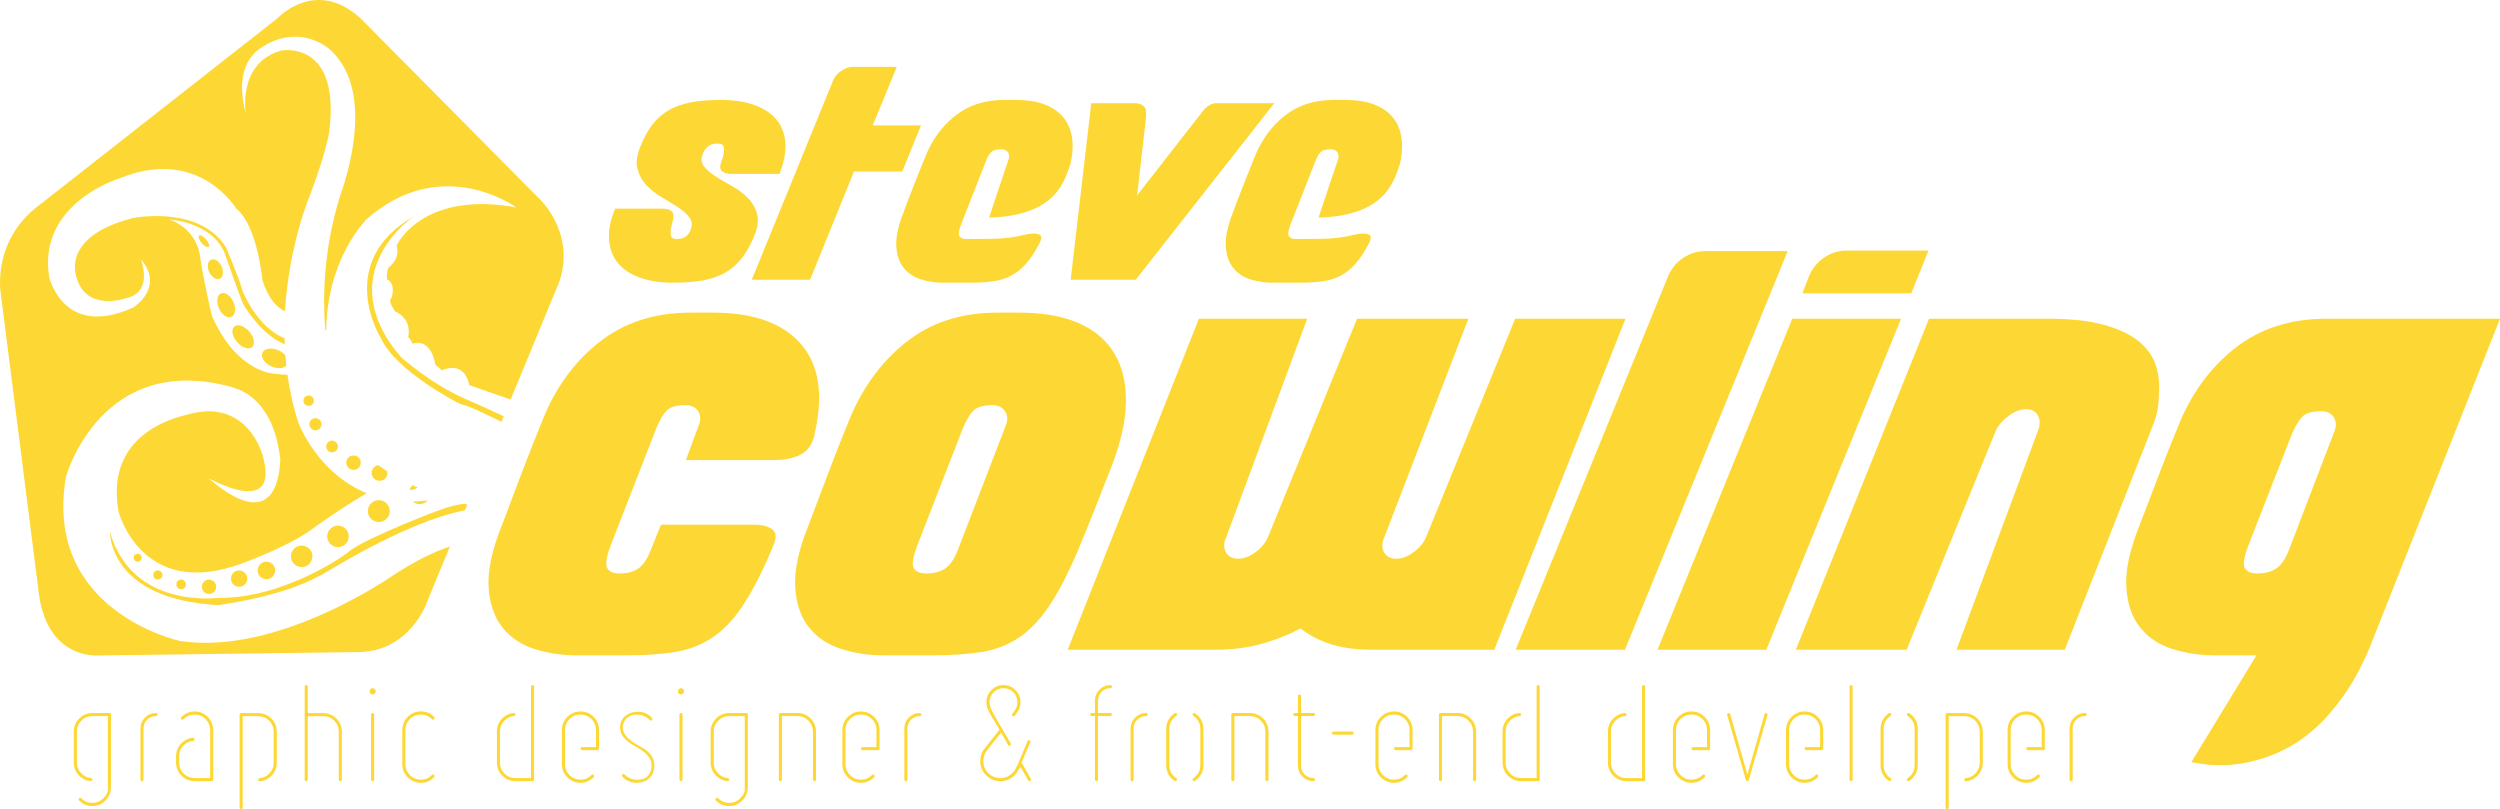 <?xml version="1.0" encoding="utf-8"?>
<!-- Generator: Adobe Illustrator 16.0.0, SVG Export Plug-In . SVG Version: 6.00 Build 0)  -->
<!DOCTYPE svg PUBLIC "-//W3C//DTD SVG 1.1//EN" "http://www.w3.org/Graphics/SVG/1.1/DTD/svg11.dtd">
<svg version="1.1" id="Layer_1" xmlns="http://www.w3.org/2000/svg" xmlns:xlink="http://www.w3.org/1999/xlink" x="0px" y="0px"
	 width="638.552px" height="206.672px" viewBox="0 0 638.552 206.672" enable-background="new 0 0 638.552 206.672"
	 xml:space="preserve">
<g>
	<path fill="#FDD835" d="M197.2,135.176c-1.081-0.78-2.618-1.169-4.608-1.169h-23.767l-2.728,6.754
		c-0.866,2.164-1.904,3.658-3.116,4.48c-1.213,0.823-2.771,1.232-4.675,1.232c-1.646,0-2.728-0.475-3.248-1.428
		c-0.52-0.952-0.13-3.072,1.168-6.363l11.429-29.352c0.953-2.249,1.882-3.786,2.793-4.609c0.908-0.822,2.445-1.235,4.61-1.235
		c1.559,0,2.662,0.542,3.311,1.624c0.649,1.084,0.627,2.403-0.065,3.96l-3.116,8.443h22.727c2.251,0,4.285-0.39,6.103-1.168
		c1.82-0.78,3.072-2.208,3.767-4.286c0.174-0.52,0.259-0.909,0.259-1.17c2.341-9.955,1.188-17.618-3.441-22.987
		c-4.631-5.365-12.144-8.051-22.532-8.051h-5.714c-9.177,0-16.969,2.532-23.375,7.598c-6.41,5.065-11.257,11.796-14.546,20.195
		c-1.734,4.241-3.205,7.966-4.417,11.167c-1.213,3.203-2.252,5.932-3.117,8.182c-0.952,2.598-1.819,4.893-2.597,6.883
		c-2.599,6.408-3.767,11.754-3.508,16.039c0.26,4.287,1.429,7.729,3.508,10.324c2.078,2.599,4.806,4.438,8.181,5.521
		c3.377,1.08,6.925,1.623,10.65,1.623h13.116c4.587,0,8.635-0.283,12.142-0.846c3.506-0.564,6.667-1.773,9.481-3.635
		c2.811-1.861,5.41-4.566,7.791-8.119c2.381-3.549,4.826-8.266,7.337-14.152l0.521-1.3
		C198.389,137.341,198.283,135.954,197.2,135.176z"/>
	<path fill="#FDD835" d="M277.72,134.786c0.561-1.385,1.103-2.728,1.623-4.027c0.519-1.299,1.104-2.791,1.752-4.479
		c0.65-1.688,1.578-4.046,2.793-7.077c2.422-6.234,3.657-11.797,3.7-16.688c0.044-4.891-0.973-9.027-3.052-12.402
		c-2.076-3.377-5.15-5.93-9.22-7.663c-4.068-1.732-9.004-2.598-14.804-2.598h-5.844c-9.18,0-16.948,2.532-23.311,7.598
		c-6.363,5.065-11.233,11.796-14.61,20.195c-1.733,4.241-3.204,7.966-4.417,11.167c-1.213,3.203-2.253,5.932-3.117,8.182
		c-0.952,2.598-1.818,4.893-2.597,6.883c-2.598,6.408-3.766,11.754-3.504,16.039c0.257,4.287,1.426,7.729,3.504,10.324
		c2.078,2.599,4.827,4.438,8.246,5.521c3.419,1.08,6.991,1.623,10.715,1.623h12.986c4.589,0,8.637-0.283,12.142-0.846
		c3.509-0.564,6.667-1.773,9.482-3.635c2.812-1.861,5.41-4.566,7.792-8.119c2.382-3.549,4.827-8.266,7.337-14.152
		C276.357,138.118,277.155,136.171,277.72,134.786z M256.745,109.07l-12.207,31.69c-0.867,2.164-1.929,3.658-3.182,4.48
		c-1.257,0.823-2.836,1.232-4.741,1.232c-1.646,0-2.728-0.475-3.245-1.428c-0.52-0.952-0.132-3.072,1.168-6.363l11.428-29.352
		c0.953-2.249,1.904-3.786,2.859-4.609c0.949-0.822,2.509-1.235,4.674-1.235c1.47,0,2.552,0.542,3.246,1.624
		C257.438,106.194,257.438,107.514,256.745,109.07z"/>
	<path fill="#FDD835" d="M387.002,81.409l-22.728,55.715c-0.605,1.473-1.667,2.771-3.182,3.895
		c-1.516,1.127-3.009,1.689-4.481,1.689c-1.471,0-2.51-0.563-3.115-1.689c-0.607-1.123-0.565-2.422,0.129-3.895l21.43-55.715
		h-28.442l-22.726,55.715c-0.609,1.473-1.668,2.771-3.182,3.895c-1.516,1.127-3.011,1.689-4.481,1.689
		c-1.475,0-2.513-0.563-3.117-1.689c-0.607-1.123-0.564-2.422,0.131-3.895l20.649-55.715h-27.663l-33.507,84.545h37.532
		c4.5,0,8.572-0.52,12.208-1.559c3.637-1.038,6.884-2.336,9.74-3.895c1.991,1.643,4.48,2.965,7.467,3.96
		c2.986,0.997,6.645,1.493,10.974,1.493h1.429h29.609l33.508-84.545H387.002z"/>
	<path fill="#FDD835" d="M435.572,64.138c-1.992,0-3.854,0.563-5.584,1.688c-1.732,1.124-3.032,2.684-3.896,4.674l-38.96,95.454
		h27.921L456.61,64.138H435.572z"/>
	<path fill="#FDD835" d="M492.584,64.008h-21.039c-1.993,0-3.855,0.583-5.584,1.752c-1.732,1.169-3.031,2.749-3.896,4.739
		l-1.689,4.416h27.791L492.584,64.008z"/>
	<polygon fill="#FDD835" points="457.777,81.409 423.361,165.954 451.154,165.954 485.57,81.409 	"/>
	<path fill="#FDD835" d="M551.411,100.889c0.261-2.683,0-5.214-0.778-7.596c-0.78-2.38-2.253-4.436-4.418-6.168
		c-2.163-1.73-5.109-3.118-8.829-4.156c-3.724-1.04-8.399-1.56-14.025-1.56h-30.651l-34.022,84.545h28.31l22.728-55.844
		c0.691-1.471,1.796-2.77,3.313-3.896c1.512-1.123,3.005-1.688,4.479-1.688c1.471,0,2.488,0.564,3.051,1.688
		c0.563,1.127,0.541,2.426-0.063,3.896l-20.779,55.844h27.661l22.856-58.182C551.022,105.609,551.411,103.314,551.411,100.889z"/>
	<path fill="#FDD835" d="M594.138,81.409c-9.181,0-16.972,2.534-23.377,7.598c-6.407,5.064-11.257,11.798-14.546,20.194
		c-1.731,4.156-3.182,7.793-4.351,10.909c-1.169,3.117-2.144,5.672-2.923,7.662c-0.951,2.426-1.729,4.461-2.338,6.104
		c-2.598,6.408-3.766,11.754-3.505,16.039c0.259,4.287,1.429,7.729,3.505,10.324c2.078,2.599,4.826,4.438,8.248,5.521
		c3.419,1.08,6.99,1.623,10.713,1.623h10.78l-16.624,27.271c5.714,1.213,11.299,1.038,16.754-0.521
		c2.337-0.606,4.782-1.557,7.337-2.856c2.554-1.3,5.065-3.053,7.534-5.26c2.465-2.208,4.868-4.957,7.204-8.246
		c2.341-3.291,4.504-7.23,6.495-11.818l33.507-84.545H594.138z M596.085,110.63l-11.559,30.131c-0.866,2.164-1.929,3.658-3.183,4.48
		c-1.255,0.823-2.836,1.232-4.739,1.232c-1.647,0-2.728-0.475-3.247-1.428c-0.52-0.952-0.13-3.072,1.168-6.363l10.911-27.924
		c0.95-2.162,1.882-3.655,2.79-4.479c0.911-0.822,2.446-1.234,4.611-1.234c1.558,0,2.662,0.541,3.313,1.624
		C596.799,107.753,596.777,109.07,596.085,110.63z"/>
	<g>
		<path fill="#FDD835" d="M184.192,25.52c3.324,0,6.198,0.451,8.624,1.35c2.423,0.902,4.294,2.171,5.611,3.811
			c1.315,1.639,2.042,3.625,2.181,5.956c0.138,2.333-0.37,4.93-1.524,7.793h-12.258c-0.878,0-1.617-0.184-2.217-0.554
			c-0.601-0.37-0.786-1.04-0.556-2.01c0.093-0.185,0.197-0.472,0.313-0.865c0.116-0.393,0.196-0.635,0.243-0.728
			c0.277-1.015,0.37-1.87,0.277-2.563c-0.093-0.693-0.601-1.04-1.524-1.04c-1.154,0-2.009,0.255-2.563,0.762
			c-0.553,0.51-0.946,1.039-1.177,1.592c-0.602,1.295-0.567,2.403,0.104,3.326c0.668,0.924,1.65,1.801,2.942,2.634
			c1.294,0.83,2.714,1.673,4.261,2.526c1.547,0.856,2.898,1.86,4.053,3.014c1.151,1.154,1.95,2.528,2.387,4.122
			c0.44,1.593,0.173,3.52-0.795,5.782c-0.923,2.217-1.974,4.077-3.151,5.577c-1.178,1.5-2.575,2.712-4.19,3.637
			c-1.616,0.924-3.498,1.581-5.646,1.974c-2.146,0.391-4.675,0.589-7.584,0.589c-3.325,0-6.198-0.44-8.623-1.316
			c-2.424-0.876-4.294-2.135-5.61-3.774c-1.318-1.639-2.055-3.625-2.217-5.957c-0.161-2.332,0.359-4.954,1.559-7.861h12.191
			c1.015,0,1.776,0.231,2.286,0.692c0.507,0.462,0.554,1.431,0.138,2.909c-0.093,0.37-0.161,0.646-0.208,0.831
			c-0.23,0.923-0.29,1.708-0.174,2.355c0.115,0.646,0.613,0.969,1.49,0.969c1.708,0,2.862-0.714,3.464-2.146
			c0.554-1.247,0.508-2.332-0.139-3.256c-0.646-0.923-1.604-1.8-2.875-2.633c-1.27-0.83-2.655-1.684-4.156-2.562
			c-1.5-0.876-2.815-1.906-3.948-3.082c-1.131-1.179-1.916-2.574-2.355-4.191c-0.438-1.615-0.172-3.577,0.796-5.887
			c0.877-2.216,1.906-4.076,3.082-5.576c1.177-1.5,2.587-2.712,4.227-3.636c1.637-0.924,3.532-1.581,5.678-1.975
			C178.754,25.717,181.283,25.52,184.192,25.52z"/>
		<path fill="#FDD835" d="M235.24,32.03l-4.781,11.776h-12.328l-11.222,27.636h-14.89l20.779-50.909
			c0.367-0.923,1.048-1.732,2.043-2.424c0.992-0.693,2.019-1.038,3.082-1.038h11.151L222.91,32.03H235.24z"/>
		<path fill="#FDD835" d="M266.581,26.594c2.01,0.716,3.624,1.778,4.848,3.187c1.221,1.407,2.009,3.127,2.355,5.16
			c0.345,2.032,0.218,4.363-0.38,6.996l-0.209,0.554c-0.601,1.985-1.397,3.764-2.389,5.333c-0.994,1.569-2.298,2.908-3.914,4.016
			c-1.617,1.108-3.591,1.986-5.922,2.632c-2.332,0.647-5.114,1.017-8.345,1.109l4.847-14.476c0.369-0.832,0.381-1.534,0.034-2.113
			c-0.345-0.576-0.934-0.866-1.767-0.866c-1.153,0-1.986,0.22-2.493,0.658c-0.508,0.439-0.992,1.258-1.454,2.46l-6.439,16.416
			c-0.511,1.431-0.59,2.355-0.244,2.769c0.345,0.416,0.911,0.624,1.695,0.624c2.218,0,4.629-0.023,7.238-0.069
			c2.609-0.044,5.206-0.392,7.792-1.038h0.139c0.046,0,0.071-0.011,0.071-0.036c0-0.022,0.022-0.033,0.068-0.033
			c0.416-0.092,0.889-0.163,1.419-0.208c0.531-0.044,1.005-0.022,1.42,0.069c0.415,0.092,0.716,0.266,0.901,0.52
			c0.184,0.254,0.163,0.658-0.069,1.211c0,0.094-0.035,0.198-0.103,0.312c-0.07,0.116-0.106,0.198-0.106,0.242
			c-1.154,2.217-2.319,3.997-3.496,5.335c-1.179,1.339-2.46,2.366-3.845,3.081c-1.385,0.717-2.921,1.189-4.605,1.42
			c-1.688,0.23-3.613,0.347-5.784,0.347h-6.996c-1.986,0-3.878-0.29-5.678-0.866c-1.8-0.577-3.256-1.559-4.366-2.944
			c-1.106-1.386-1.731-3.22-1.87-5.507c-0.138-2.285,0.464-5.136,1.801-8.555c0.416-1.061,0.877-2.286,1.385-3.671
			c0.461-1.2,1.028-2.655,1.696-4.363c0.67-1.708,1.466-3.693,2.391-5.957c1.754-4.478,4.34-8.07,7.757-10.771
			c3.417-2.702,7.572-4.052,12.467-4.052h3.047C262.205,25.52,264.57,25.877,266.581,26.594z"/>
		<path fill="#FDD835" d="M325.486,26.352l-35.394,45.09h-16.621l5.263-45.09h11.081c0.97,0,1.732,0.255,2.287,0.761
			c0.555,0.51,0.762,1.293,0.623,2.355l0.071-0.069l-2.356,20.503l16.97-21.749c0.368-0.462,0.855-0.877,1.453-1.247
			c0.6-0.37,1.202-0.555,1.801-0.555H325.486z"/>
		<path fill="#FDD835" d="M350.734,26.594c2.007,0.716,3.623,1.778,4.849,3.187c1.222,1.407,2.008,3.127,2.353,5.16
			c0.348,2.032,0.219,4.363-0.38,6.996l-0.208,0.554c-0.602,1.985-1.396,3.764-2.39,5.333s-2.298,2.908-3.911,4.016
			c-1.617,1.108-3.594,1.986-5.924,2.632c-2.332,0.647-5.115,1.017-8.346,1.109l4.848-14.476c0.37-0.832,0.381-1.534,0.035-2.113
			c-0.348-0.576-0.934-0.866-1.768-0.866c-1.155,0-1.984,0.22-2.492,0.658c-0.51,0.439-0.994,1.258-1.455,2.46l-6.442,16.416
			c-0.507,1.431-0.589,2.355-0.241,2.769c0.346,0.416,0.912,0.624,1.697,0.624c2.215,0,4.629-0.023,7.237-0.069
			c2.606-0.044,5.206-0.392,7.793-1.038h0.139c0.044,0,0.069-0.011,0.069-0.036c0-0.022,0.021-0.033,0.068-0.033
			c0.415-0.092,0.89-0.163,1.418-0.208c0.532-0.044,1.006-0.022,1.423,0.069c0.415,0.092,0.714,0.266,0.899,0.52
			c0.184,0.254,0.161,0.658-0.068,1.211c0,0.094-0.035,0.198-0.105,0.312c-0.069,0.116-0.102,0.198-0.102,0.242
			c-1.156,2.217-2.32,3.997-3.498,5.335c-1.179,1.339-2.459,2.366-3.845,3.081c-1.386,0.717-2.923,1.189-4.606,1.42
			c-1.686,0.23-3.614,0.347-5.783,0.347h-6.996c-1.985,0-3.878-0.29-5.68-0.866c-1.801-0.577-3.256-1.559-4.363-2.944
			c-1.11-1.386-1.732-3.22-1.87-5.507c-0.139-2.285,0.46-5.136,1.799-8.555c0.418-1.061,0.88-2.286,1.387-3.671
			c0.462-1.2,1.025-2.655,1.698-4.363c0.667-1.708,1.464-3.693,2.388-5.957c1.755-4.478,4.34-8.07,7.76-10.771
			c3.415-2.702,7.569-4.052,12.465-4.052h3.047C346.357,25.52,348.725,25.877,350.734,26.594z"/>
	</g>
	<g>
		<path fill="#FDD835" d="M23.066,198.718c0.197,0.013,0.335,0.06,0.416,0.138c0.079,0.079,0.118,0.165,0.118,0.257
			c0,0.107-0.039,0.197-0.118,0.278c-0.08,0.078-0.172,0.118-0.277,0.118h-0.061c-1.107-0.093-2.077-0.55-2.908-1.367
			c-0.924-0.935-1.386-2.059-1.386-3.363v-7.914c0-1.307,0.465-2.426,1.396-3.355c0.93-0.931,2.048-1.396,3.353-1.396h4.355
			c0.104,0,0.196,0.04,0.276,0.119c0.079,0.08,0.119,0.172,0.119,0.277v17.811h-0.021v0.813c0,1.305-0.465,2.424-1.393,3.353
			c-0.932,0.931-2.05,1.396-3.355,1.396c-1.307,0-2.421-0.461-3.344-1.386c-0.105-0.104-0.159-0.216-0.159-0.335
			c0-0.106,0.04-0.198,0.119-0.277c0.079-0.078,0.171-0.119,0.277-0.119c0.106,0,0.21,0.047,0.317,0.139
			c0.764,0.778,1.695,1.168,2.791,1.168c1.107,0,2.044-0.39,2.81-1.168c0.765-0.779,1.147-1.443,1.147-1.998h0.021v-18.998h-3.959
			c-1.095,0-2.028,0.387-2.798,1.158c-0.773,0.771-1.158,1.704-1.158,2.801v7.914c0,1.096,0.389,2.025,1.168,2.791
			C21.443,198.216,22.195,198.599,23.066,198.718z"/>
		<path fill="#FDD835" d="M36.661,199.151c0,0.107-0.041,0.198-0.118,0.277c-0.08,0.08-0.171,0.119-0.277,0.119
			c-0.105,0-0.198-0.039-0.277-0.119c-0.079-0.079-0.118-0.17-0.118-0.277v-13.08c0-1.082,0.388-2.012,1.166-2.792
			c0.779-0.778,1.709-1.167,2.792-1.167c0.119,0,0.217,0.04,0.297,0.119c0.078,0.08,0.117,0.172,0.117,0.277
			c0,0.106-0.039,0.197-0.117,0.276c-0.08,0.081-0.179,0.12-0.297,0.12c-0.884,0-1.633,0.307-2.246,0.92
			c-0.614,0.613-0.921,1.362-0.921,2.246V199.151z"/>
		<path fill="#FDD835" d="M49.722,199.528c-1.306,0-2.424-0.467-3.356-1.395c-0.928-0.932-1.394-2.051-1.394-3.355v-1.604
			c0-1.305,0.461-2.426,1.385-3.363c0.831-0.817,1.794-1.273,2.888-1.366c0.16,0,0.278,0.041,0.357,0.12
			c0.079,0.078,0.119,0.172,0.119,0.275c0,0.107-0.034,0.198-0.099,0.279c-0.081,0.08-0.159,0.117-0.239,0.117
			c-0.949,0.066-1.768,0.449-2.454,1.149c-0.778,0.765-1.167,1.693-1.167,2.788v1.604c0,1.096,0.387,2.029,1.158,2.801
			c0.771,0.771,1.705,1.157,2.8,1.157h3.957v-12.249c-0.012-1.096-0.402-2.027-1.167-2.801c-0.766-0.771-1.703-1.158-2.81-1.158
			c-1.082,0-2.031,0.396-2.85,1.188c-0.066,0.079-0.151,0.116-0.256,0.116c-0.106,0-0.198-0.037-0.278-0.116
			c-0.078-0.079-0.117-0.171-0.117-0.278c0-0.104,0.039-0.196,0.117-0.277c0.95-0.962,2.078-1.444,3.384-1.444
			s2.425,0.466,3.355,1.396c0.931,0.93,1.4,2.056,1.415,3.375v12.645c0,0.105-0.04,0.198-0.119,0.277
			c-0.079,0.08-0.171,0.119-0.276,0.119H49.722z"/>
		<path fill="#FDD835" d="M66.325,198.756c0.936-0.079,1.741-0.462,2.414-1.147c0.78-0.765,1.167-1.695,1.167-2.791v-7.935
			c0-1.096-0.386-2.028-1.157-2.802c-0.772-0.771-1.705-1.156-2.8-1.156H61.99v23.35c0,0.107-0.039,0.199-0.118,0.278
			c-0.08,0.081-0.17,0.119-0.278,0.119c-0.104,0-0.198-0.038-0.277-0.119c-0.079-0.079-0.119-0.171-0.119-0.278v-23.746
			c0-0.104,0.04-0.197,0.119-0.276c0.079-0.08,0.173-0.118,0.277-0.118h4.354c1.305,0,2.425,0.466,3.354,1.395
			c0.931,0.932,1.396,2.049,1.396,3.354v7.935c0,1.308-0.462,2.429-1.387,3.366c-0.831,0.829-1.799,1.285-2.908,1.364
			c-0.145,0-0.257-0.039-0.335-0.119c-0.08-0.079-0.12-0.17-0.12-0.277c0-0.104,0.04-0.198,0.12-0.276
			C66.146,198.797,66.231,198.756,66.325,198.756z"/>
		<path fill="#FDD835" d="M78.613,182.925v16.207c0,0.105-0.039,0.198-0.118,0.277c-0.08,0.08-0.171,0.119-0.278,0.119
			c-0.104,0-0.196-0.039-0.277-0.119c-0.078-0.079-0.119-0.172-0.119-0.277v-23.746c0-0.105,0.041-0.199,0.119-0.277
			c0.081-0.078,0.172-0.119,0.277-0.119c0.107,0,0.199,0.041,0.278,0.119c0.079,0.078,0.118,0.172,0.118,0.277v6.748h3.958
			c1.307,0,2.424,0.466,3.355,1.395c0.931,0.932,1.394,2.049,1.394,3.354v12.249c0,0.105-0.039,0.198-0.116,0.277
			c-0.081,0.08-0.172,0.119-0.279,0.119c-0.107,0-0.199-0.039-0.276-0.119c-0.081-0.079-0.119-0.172-0.119-0.277v-12.249
			c0-1.096-0.387-2.028-1.158-2.802c-0.772-0.771-1.706-1.156-2.801-1.156H78.613z"/>
		<path fill="#FDD835" d="M95.731,176.019c0.158,0.158,0.238,0.344,0.238,0.555c0,0.209-0.08,0.396-0.238,0.553
			c-0.159,0.158-0.344,0.238-0.555,0.238c-0.211,0-0.396-0.08-0.554-0.238c-0.159-0.157-0.237-0.344-0.237-0.553
			c0-0.211,0.078-0.396,0.237-0.555c0.159-0.158,0.343-0.237,0.554-0.237C95.388,175.781,95.573,175.86,95.731,176.019z
			 M95.573,199.132c0,0.105-0.039,0.198-0.118,0.277c-0.08,0.08-0.172,0.119-0.278,0.119c-0.105,0-0.197-0.039-0.277-0.119
			c-0.078-0.079-0.118-0.172-0.118-0.277v-16.623c0-0.105,0.04-0.197,0.118-0.277c0.081-0.079,0.172-0.119,0.277-0.119
			c0.105,0,0.198,0.04,0.278,0.119c0.079,0.08,0.118,0.172,0.118,0.277V199.132z"/>
		<path fill="#FDD835" d="M110.297,197.964c0.118-0.104,0.229-0.157,0.335-0.157c0.106,0,0.198,0.038,0.277,0.12
			c0.08,0.078,0.119,0.168,0.119,0.275c0,0.117-0.06,0.236-0.179,0.355c-0.922,0.924-2.037,1.387-3.344,1.387
			c-1.305,0-2.424-0.465-3.354-1.396c-0.93-0.93-1.394-2.047-1.394-3.353v-8.749c0-1.305,0.464-2.424,1.394-3.353
			c0.93-0.931,2.049-1.397,3.354-1.397c1.307,0,2.422,0.464,3.344,1.387c0.119,0.119,0.179,0.237,0.179,0.355
			c0,0.107-0.039,0.199-0.119,0.278c-0.079,0.079-0.17,0.116-0.277,0.116c-0.106,0-0.217-0.052-0.335-0.156
			c-0.766-0.779-1.697-1.168-2.792-1.168c-1.106,0-2.044,0.389-2.808,1.168c-0.766,0.779-1.149,1.709-1.149,2.791v8.707
			c0,1.081,0.383,2.013,1.149,2.789c0.764,0.78,1.702,1.168,2.808,1.168C108.6,199.132,109.531,198.744,110.297,197.964z"/>
		<path fill="#FDD835" d="M131.291,182.905c-0.937,0.078-1.741,0.463-2.413,1.146c-0.78,0.766-1.168,1.697-1.168,2.79v7.937
			c0,1.096,0.387,2.029,1.157,2.801c0.774,0.771,1.706,1.157,2.802,1.157h3.957v-23.351c0-0.105,0.041-0.199,0.119-0.277
			c0.08-0.078,0.172-0.119,0.278-0.119c0.105,0,0.198,0.041,0.276,0.119c0.081,0.078,0.12,0.172,0.12,0.277v23.746
			c0,0.105-0.039,0.198-0.12,0.277c-0.078,0.08-0.171,0.119-0.276,0.119h-4.354c-1.307,0-2.424-0.467-3.355-1.395
			c-0.93-0.932-1.395-2.051-1.395-3.355v-7.937c0-1.304,0.461-2.425,1.385-3.364c0.831-0.829,1.8-1.285,2.91-1.365
			c0.144,0,0.256,0.04,0.336,0.119c0.079,0.08,0.119,0.172,0.119,0.277c0,0.106-0.04,0.197-0.119,0.276
			C131.47,182.866,131.385,182.905,131.291,182.905z"/>
		<path fill="#FDD835" d="M148.667,191.612c-0.107,0-0.198-0.04-0.277-0.119c-0.08-0.079-0.12-0.172-0.12-0.277
			c0-0.104,0.04-0.197,0.12-0.275c0.079-0.08,0.17-0.119,0.277-0.119h3.561v-4.354c0-1.097-0.383-2.029-1.156-2.8
			c-0.772-0.772-1.707-1.159-2.801-1.159s-2.028,0.387-2.799,1.159c-0.771,0.771-1.158,1.703-1.158,2.8v8.707
			c0,1.081,0.384,2.013,1.147,2.789c0.764,0.78,1.702,1.168,2.81,1.168c1.095,0,2.025-0.388,2.791-1.168
			c0.105-0.092,0.211-0.138,0.317-0.138c0.106,0,0.199,0.039,0.277,0.118c0.079,0.08,0.119,0.172,0.119,0.278
			c0,0.118-0.052,0.231-0.158,0.335c-0.925,0.924-2.039,1.387-3.345,1.387c-1.305,0-2.424-0.465-3.353-1.396
			c-0.931-0.93-1.397-2.047-1.397-3.353v-8.728c0-1.308,0.466-2.426,1.397-3.355c0.929-0.93,2.048-1.396,3.353-1.396
			c1.306,0,2.423,0.466,3.355,1.396c0.93,0.93,1.396,2.048,1.396,3.355v4.748c0,0.092-0.04,0.178-0.119,0.259
			c-0.08,0.091-0.179,0.138-0.298,0.138H148.667z"/>
		<path fill="#FDD835" d="M166.656,183.677c0,0.104-0.04,0.199-0.12,0.275c-0.079,0.068-0.158,0.1-0.238,0.1
			c-0.145,0-0.284-0.072-0.416-0.219c-0.739-0.762-1.681-1.192-2.829-1.284c-0.172-0.015-0.338-0.021-0.495-0.021
			c-0.963,0-1.703,0.245-2.217,0.731c-0.805,0.568-1.227,1.434-1.267,2.594c0,1.663,1.49,3.272,4.474,4.829
			c2.399,1.227,3.601,2.851,3.601,4.867c-0.039,1.426-0.484,2.514-1.336,3.267c-0.85,0.753-1.942,1.128-3.274,1.128
			c-1.439-0.04-2.605-0.542-3.504-1.506c-0.118-0.131-0.177-0.255-0.177-0.375c0-0.105,0.038-0.198,0.116-0.275
			c0.08-0.067,0.16-0.101,0.24-0.101c0.145,0,0.29,0.085,0.434,0.257c0.765,0.74,1.709,1.143,2.833,1.207h0.354
			c0.938,0,1.716-0.224,2.335-0.672c0.819-0.738,1.24-1.735,1.267-2.99v-0.078c0-1.753-1.459-3.383-4.374-4.888
			c-2.467-1.345-3.699-2.913-3.699-4.71c0.037-1.293,0.506-2.295,1.404-3.008c0.87-0.672,1.927-1.01,3.167-1.01h0.235
			c1.307,0.053,2.402,0.555,3.287,1.504C166.59,183.446,166.656,183.569,166.656,183.677z"/>
		<path fill="#FDD835" d="M174.492,176.019c0.158,0.158,0.237,0.344,0.237,0.555c0,0.209-0.079,0.396-0.237,0.553
			c-0.159,0.158-0.344,0.238-0.553,0.238c-0.211,0-0.397-0.08-0.556-0.238c-0.159-0.157-0.237-0.344-0.237-0.553
			c0-0.211,0.078-0.396,0.237-0.555c0.158-0.158,0.344-0.237,0.556-0.237C174.148,175.781,174.333,175.86,174.492,176.019z
			 M174.333,199.132c0,0.105-0.039,0.198-0.118,0.277c-0.081,0.08-0.171,0.119-0.276,0.119c-0.108,0-0.198-0.039-0.279-0.119
			c-0.08-0.079-0.119-0.172-0.119-0.277v-16.623c0-0.105,0.039-0.197,0.119-0.277c0.081-0.079,0.171-0.119,0.279-0.119
			c0.104,0,0.195,0.04,0.276,0.119c0.079,0.08,0.118,0.172,0.118,0.277V199.132z"/>
		<path fill="#FDD835" d="M185.733,198.718c0.198,0.013,0.336,0.06,0.416,0.138c0.079,0.079,0.119,0.165,0.119,0.257
			c0,0.107-0.04,0.197-0.119,0.278c-0.079,0.078-0.171,0.118-0.277,0.118h-0.061c-1.106-0.093-2.077-0.55-2.909-1.367
			c-0.923-0.935-1.385-2.059-1.385-3.363v-7.914c0-1.307,0.465-2.426,1.395-3.355c0.932-0.931,2.048-1.396,3.355-1.396h4.354
			c0.104,0,0.197,0.04,0.277,0.119c0.08,0.08,0.117,0.172,0.117,0.277v17.811h-0.02v0.813c0,1.305-0.464,2.424-1.394,3.353
			c-0.932,0.931-2.049,1.396-3.355,1.396s-2.419-0.461-3.344-1.386c-0.105-0.104-0.158-0.216-0.158-0.335
			c0-0.106,0.04-0.198,0.119-0.277c0.079-0.078,0.171-0.119,0.276-0.119c0.106,0,0.21,0.047,0.318,0.139
			c0.764,0.778,1.696,1.168,2.79,1.168c1.107,0,2.045-0.39,2.812-1.168c0.764-0.779,1.146-1.443,1.146-1.998h0.02v-18.998h-3.958
			c-1.095,0-2.028,0.387-2.8,1.158c-0.772,0.771-1.157,1.704-1.157,2.801v7.914c0,1.096,0.389,2.025,1.167,2.791
			C184.111,198.216,184.863,198.599,185.733,198.718z"/>
		<path fill="#FDD835" d="M199.723,199.132c0,0.105-0.04,0.198-0.12,0.277c-0.078,0.08-0.171,0.119-0.277,0.119
			c-0.104,0-0.197-0.039-0.276-0.119c-0.079-0.079-0.119-0.172-0.119-0.277v-16.623c0-0.105,0.04-0.197,0.119-0.277
			c0.079-0.079,0.171-0.119,0.276-0.119h4.356c1.304,0,2.422,0.466,3.353,1.396c0.929,0.93,1.395,2.049,1.395,3.355v12.268
			c0,0.105-0.039,0.198-0.119,0.277c-0.079,0.08-0.17,0.119-0.277,0.119c-0.104,0-0.196-0.039-0.276-0.119
			c-0.079-0.079-0.119-0.172-0.119-0.277v-12.268c0-1.097-0.385-2.03-1.158-2.801c-0.771-0.771-1.705-1.158-2.799-1.158h-3.959
			V199.132z"/>
		<path fill="#FDD835" d="M220.305,191.612c-0.106,0-0.199-0.04-0.278-0.119c-0.078-0.079-0.117-0.172-0.117-0.277
			c0-0.104,0.039-0.197,0.117-0.275c0.08-0.08,0.172-0.119,0.278-0.119h3.561v-4.354c0-1.097-0.384-2.029-1.156-2.8
			c-0.773-0.772-1.707-1.159-2.8-1.159c-1.096,0-2.029,0.387-2.802,1.159c-0.771,0.771-1.156,1.703-1.156,2.8v8.707
			c0,1.081,0.383,2.013,1.147,2.789c0.764,0.78,1.704,1.168,2.811,1.168c1.094,0,2.025-0.388,2.789-1.168
			c0.106-0.092,0.212-0.138,0.319-0.138c0.104,0,0.197,0.039,0.276,0.118c0.078,0.08,0.119,0.172,0.119,0.278
			c0,0.118-0.055,0.231-0.158,0.335c-0.925,0.924-2.039,1.387-3.344,1.387c-1.306,0-2.424-0.465-3.355-1.396
			c-0.93-0.93-1.396-2.047-1.396-3.353v-8.728c0-1.308,0.466-2.426,1.396-3.355c0.931-0.93,2.049-1.396,3.355-1.396
			c1.305,0,2.424,0.466,3.355,1.396c0.928,0.93,1.394,2.048,1.394,3.355v4.748c0,0.092-0.039,0.178-0.118,0.259
			c-0.08,0.091-0.18,0.138-0.297,0.138H220.305z"/>
		<path fill="#FDD835" d="M231.782,199.151c0,0.107-0.04,0.198-0.12,0.277c-0.078,0.08-0.171,0.119-0.277,0.119
			s-0.198-0.039-0.277-0.119c-0.079-0.079-0.118-0.17-0.118-0.277v-13.08c0-1.082,0.388-2.012,1.167-2.792
			c0.778-0.778,1.709-1.167,2.792-1.167c0.116,0,0.216,0.04,0.295,0.119c0.078,0.08,0.12,0.172,0.12,0.277
			c0,0.106-0.042,0.197-0.12,0.276c-0.079,0.081-0.179,0.12-0.295,0.12c-0.885,0-1.635,0.307-2.248,0.92
			c-0.613,0.613-0.919,1.362-0.919,2.246V199.151z"/>
		<path fill="#FDD835" d="M259.329,182.648c-0.053,0.078-0.105,0.146-0.158,0.198c-0.093,0.078-0.192,0.117-0.297,0.117
			c-0.106,0-0.199-0.039-0.277-0.117c-0.08-0.082-0.118-0.172-0.118-0.278c0-0.093,0.059-0.21,0.178-0.356
			c0.342-0.447,0.58-0.797,0.712-1.048c0.33-0.542,0.495-1.147,0.495-1.821c0-0.988-0.345-1.83-1.039-2.523
			c-0.692-0.693-1.535-1.038-2.523-1.038c-0.989,0-1.829,0.351-2.514,1.049c-0.687,0.699-1.029,1.537-1.029,2.513
			c0,0.475,0.087,0.957,0.256,1.445c0.344,0.884,2.06,3.917,5.146,9.102c0.041,0.067,0.059,0.134,0.059,0.198
			c0,0.106-0.037,0.198-0.117,0.278c-0.081,0.079-0.171,0.119-0.277,0.119c-0.092,0-0.191-0.047-0.297-0.139
			c-0.04-0.041-0.072-0.092-0.099-0.158l-1.723-3.047l-3.462,4.333c-0.701,0.817-1.063,1.78-1.088,2.888
			c0,1.228,0.423,2.263,1.267,3.107s1.872,1.267,3.086,1.267c1.214,0,2.243-0.429,3.087-1.286c0.356-0.355,0.633-0.738,0.831-1.148
			l0.574-1.127l2.434-5.856c0.026-0.056,0.065-0.114,0.119-0.179c0.079-0.066,0.172-0.101,0.277-0.101
			c0.105,0,0.197,0.04,0.277,0.118c0.079,0.08,0.119,0.174,0.119,0.277c0,0.067-0.027,0.146-0.079,0.238l-2.217,5.085l2.376,4.177
			c0.038,0.066,0.06,0.139,0.06,0.217c0,0.107-0.041,0.198-0.12,0.277c-0.08,0.08-0.174,0.119-0.278,0.119
			c-0.105,0-0.198-0.047-0.277-0.139c-0.066-0.054-0.112-0.118-0.139-0.199l-1.882-3.324c-0.684,1.098-1.192,1.809-1.523,2.139
			c-1.016,1.002-2.228,1.504-3.641,1.504c-1.412,0-2.623-0.506-3.631-1.516c-1.01-1.008-1.514-2.218-1.514-3.629
			c0-1.229,0.381-2.304,1.147-3.227l3.779-4.789c-1.582-2.572-2.559-4.275-2.929-5.105c-0.278-0.581-0.415-1.22-0.415-1.92
			c0-1.199,0.426-2.227,1.276-3.078c0.851-0.849,1.877-1.275,3.078-1.275c1.198,0,2.226,0.427,3.077,1.275
			c0.852,0.852,1.277,1.879,1.277,3.078c0,0.926-0.245,1.742-0.732,2.453C259.778,182.009,259.578,182.292,259.329,182.648z"/>
		<path fill="#FDD835" d="M280.463,182.112h3.146c0.105,0,0.198,0.04,0.275,0.119c0.081,0.08,0.12,0.172,0.12,0.277
			c0,0.106-0.039,0.197-0.12,0.276c-0.077,0.081-0.17,0.12-0.275,0.12h-3.146v16.207c0,0.119-0.044,0.218-0.128,0.297
			c-0.085,0.08-0.183,0.119-0.288,0.119c-0.092,0-0.178-0.039-0.258-0.119c-0.079-0.079-0.12-0.172-0.12-0.277v-16.227h-0.808
			c-0.108,0-0.199-0.039-0.279-0.12c-0.08-0.079-0.118-0.17-0.118-0.276c0-0.105,0.038-0.197,0.118-0.277
			c0.08-0.079,0.17-0.119,0.279-0.119h0.808v-3.146c0-1.108,0.389-2.048,1.159-2.819c0.773-0.772,1.706-1.158,2.801-1.158
			c0.104,0,0.197,0.041,0.277,0.119c0.078,0.078,0.118,0.172,0.118,0.277s-0.04,0.197-0.118,0.275
			c-0.081,0.08-0.173,0.12-0.277,0.12c-0.897,0-1.649,0.31-2.256,0.929c-0.607,0.621-0.91,1.374-0.91,2.257V182.112z"/>
		<path fill="#FDD835" d="M289.565,199.151c0,0.107-0.038,0.198-0.118,0.277c-0.08,0.08-0.173,0.119-0.277,0.119
			c-0.106,0-0.199-0.039-0.278-0.119c-0.08-0.079-0.119-0.17-0.119-0.277v-13.08c0-1.082,0.391-2.012,1.167-2.792
			c0.78-0.778,1.711-1.167,2.792-1.167c0.12,0,0.217,0.04,0.296,0.119c0.08,0.08,0.119,0.172,0.119,0.277
			c0,0.106-0.039,0.197-0.119,0.276c-0.079,0.081-0.177,0.12-0.296,0.12c-0.884,0-1.634,0.307-2.248,0.92
			c-0.612,0.613-0.919,1.362-0.919,2.246V199.151z"/>
		<path fill="#FDD835" d="M300.251,182.093c0.106,0,0.199,0.041,0.278,0.119c0.079,0.08,0.12,0.172,0.12,0.277
			s-0.034,0.197-0.1,0.275c-0.052,0.041-0.086,0.068-0.099,0.082c-0.212,0.145-0.416,0.314-0.613,0.514
			c-0.78,0.765-1.168,1.695-1.168,2.791v9.32c0,1.094,0.389,2.023,1.168,2.79c0.197,0.198,0.415,0.376,0.653,0.535
			c0.013,0.012,0.025,0.02,0.039,0.02c0.079,0.092,0.12,0.19,0.12,0.296c0,0.107-0.041,0.197-0.12,0.278
			c-0.079,0.078-0.172,0.118-0.278,0.118c-0.092,0-0.171-0.02-0.237-0.06c-0.264-0.171-0.515-0.376-0.752-0.613
			c-0.923-0.937-1.385-2.059-1.385-3.364v-9.32c0-1.308,0.462-2.429,1.385-3.366c0.251-0.236,0.502-0.44,0.752-0.613
			C300.08,182.12,300.159,182.093,300.251,182.093z M304.903,182.905c-0.079-0.039-0.134-0.08-0.159-0.12
			c-0.093-0.079-0.139-0.17-0.139-0.276c0-0.105,0.039-0.197,0.118-0.277c0.08-0.079,0.172-0.119,0.277-0.119
			c0.107,0,0.191,0.027,0.258,0.08c0.25,0.172,0.494,0.37,0.731,0.593c0.924,0.938,1.386,2.059,1.386,3.366v9.32
			c0,1.306-0.462,2.428-1.386,3.364c-0.25,0.251-0.513,0.468-0.79,0.653c-0.053,0.025-0.119,0.039-0.2,0.039
			c-0.104,0-0.197-0.039-0.277-0.119c-0.079-0.079-0.118-0.172-0.118-0.277s0.039-0.204,0.118-0.296
			c0.028-0.027,0.046-0.039,0.06-0.039c0.211-0.146,0.422-0.323,0.634-0.535c0.779-0.767,1.167-1.696,1.167-2.79v-9.32
			c0-1.096-0.389-2.026-1.167-2.791C305.285,183.217,305.114,183.063,304.903,182.905z"/>
		<path fill="#FDD835" d="M315.289,199.132c0,0.105-0.037,0.198-0.115,0.277c-0.081,0.08-0.173,0.119-0.279,0.119
			c-0.104,0-0.197-0.039-0.277-0.119c-0.077-0.079-0.119-0.172-0.119-0.277v-16.623c0-0.105,0.042-0.197,0.119-0.277
			c0.08-0.079,0.173-0.119,0.277-0.119h4.355c1.306,0,2.423,0.466,3.354,1.396c0.932,0.93,1.394,2.049,1.394,3.355v12.268
			c0,0.105-0.039,0.198-0.119,0.277c-0.078,0.08-0.17,0.119-0.275,0.119c-0.107,0-0.199-0.039-0.277-0.119
			c-0.08-0.079-0.121-0.172-0.121-0.277v-12.268c0-1.097-0.385-2.03-1.155-2.801c-0.772-0.771-1.708-1.158-2.8-1.158h-3.961V199.132
			z"/>
		<path fill="#FDD835" d="M335.477,182.112c0.105,0,0.196,0.04,0.276,0.119c0.079,0.08,0.118,0.172,0.118,0.277
			c0,0.106-0.039,0.197-0.118,0.276c-0.08,0.081-0.171,0.12-0.276,0.12h-3.166v12.664c0,0.885,0.307,1.633,0.922,2.246
			c0.611,0.613,1.358,0.921,2.244,0.921c0.118,0,0.217,0.041,0.296,0.119c0.079,0.079,0.12,0.171,0.12,0.276
			s-0.041,0.198-0.12,0.277c-0.079,0.08-0.178,0.119-0.296,0.119c-1.084,0-2.013-0.389-2.791-1.169
			c-0.778-0.776-1.167-1.707-1.167-2.79v-12.664h-0.812c-0.105,0-0.197-0.039-0.277-0.12c-0.08-0.079-0.116-0.17-0.116-0.276
			c0-0.105,0.036-0.197,0.116-0.277c0.08-0.079,0.172-0.119,0.277-0.119h0.812v-4.332c0-0.105,0.039-0.199,0.12-0.278
			c0.078-0.079,0.17-0.119,0.276-0.119c0.104,0,0.196,0.04,0.276,0.119c0.078,0.079,0.119,0.173,0.119,0.278v4.332H335.477z"/>
		<path fill="#FDD835" d="M340.602,187.655c-0.107,0-0.198-0.041-0.277-0.117c-0.079-0.081-0.118-0.174-0.118-0.278
			c0-0.106,0.039-0.198,0.118-0.278s0.17-0.117,0.277-0.117h4.768c0.107,0,0.199,0.037,0.278,0.117s0.12,0.172,0.12,0.278
			c0,0.104-0.041,0.197-0.12,0.278c-0.079,0.076-0.171,0.117-0.278,0.117H340.602z"/>
		<path fill="#FDD835" d="M356.452,191.612c-0.106,0-0.198-0.04-0.278-0.119c-0.078-0.079-0.117-0.172-0.117-0.277
			c0-0.104,0.039-0.197,0.117-0.275c0.08-0.08,0.172-0.119,0.278-0.119h3.562v-4.354c0-1.097-0.385-2.029-1.158-2.8
			c-0.771-0.772-1.703-1.159-2.799-1.159c-1.095,0-2.029,0.387-2.801,1.159c-0.773,0.771-1.158,1.703-1.158,2.8v8.707
			c0,1.081,0.383,2.013,1.147,2.789c0.765,0.78,1.702,1.168,2.812,1.168c1.096,0,2.025-0.388,2.789-1.168
			c0.105-0.092,0.211-0.138,0.318-0.138c0.104,0,0.197,0.039,0.275,0.118c0.079,0.08,0.12,0.172,0.12,0.278
			c0,0.118-0.053,0.231-0.159,0.335c-0.924,0.924-2.039,1.387-3.344,1.387c-1.307,0-2.424-0.465-3.355-1.396
			c-0.93-0.93-1.396-2.047-1.396-3.353v-8.728c0-1.308,0.466-2.426,1.396-3.355c0.932-0.93,2.049-1.396,3.355-1.396
			c1.305,0,2.423,0.466,3.354,1.396c0.932,0.93,1.395,2.048,1.395,3.355v4.748c0,0.092-0.037,0.178-0.116,0.259
			c-0.081,0.091-0.181,0.138-0.3,0.138H356.452z"/>
		<path fill="#FDD835" d="M368.326,199.132c0,0.105-0.043,0.198-0.119,0.277c-0.078,0.08-0.173,0.119-0.278,0.119
			s-0.196-0.039-0.278-0.119c-0.079-0.079-0.115-0.172-0.115-0.277v-16.623c0-0.105,0.036-0.197,0.115-0.277
			c0.082-0.079,0.173-0.119,0.278-0.119h4.354c1.308,0,2.424,0.466,3.354,1.396c0.931,0.93,1.394,2.049,1.394,3.355v12.268
			c0,0.105-0.037,0.198-0.118,0.277c-0.078,0.08-0.171,0.119-0.274,0.119c-0.109,0-0.2-0.039-0.279-0.119
			c-0.08-0.079-0.118-0.172-0.118-0.277v-12.268c0-1.097-0.385-2.03-1.159-2.801c-0.771-0.771-1.705-1.158-2.799-1.158h-3.957
			V199.132z"/>
		<path fill="#FDD835" d="M388.154,182.905c-0.938,0.078-1.742,0.463-2.415,1.146c-0.778,0.766-1.17,1.697-1.17,2.79v7.937
			c0,1.096,0.388,2.029,1.158,2.801c0.772,0.771,1.706,1.157,2.802,1.157h3.958v-23.351c0-0.105,0.039-0.199,0.118-0.277
			c0.08-0.078,0.17-0.119,0.279-0.119c0.104,0,0.197,0.041,0.273,0.119c0.08,0.078,0.121,0.172,0.121,0.277v23.746
			c0,0.105-0.041,0.198-0.121,0.277c-0.076,0.08-0.17,0.119-0.273,0.119h-4.355c-1.306,0-2.425-0.467-3.354-1.395
			c-0.931-0.932-1.394-2.051-1.394-3.355v-7.937c0-1.304,0.459-2.425,1.383-3.364c0.832-0.829,1.801-1.285,2.912-1.365
			c0.145,0,0.255,0.04,0.335,0.119c0.079,0.08,0.118,0.172,0.118,0.277c0,0.106-0.039,0.197-0.118,0.276
			C388.331,182.866,388.245,182.905,388.154,182.905z"/>
		<path fill="#FDD835" d="M415.066,182.905c-0.938,0.078-1.741,0.463-2.414,1.146c-0.781,0.766-1.17,1.697-1.17,2.79v7.937
			c0,1.096,0.388,2.029,1.158,2.801c0.771,0.771,1.705,1.157,2.801,1.157h3.959v-23.351c0-0.105,0.038-0.199,0.118-0.277
			c0.079-0.078,0.17-0.119,0.278-0.119c0.104,0,0.198,0.041,0.274,0.119c0.079,0.078,0.12,0.172,0.12,0.277v23.746
			c0,0.105-0.041,0.198-0.12,0.277c-0.076,0.08-0.171,0.119-0.274,0.119h-4.355c-1.305,0-2.426-0.467-3.355-1.395
			c-0.93-0.932-1.394-2.051-1.394-3.355v-7.937c0-1.304,0.461-2.425,1.384-3.364c0.832-0.829,1.801-1.285,2.911-1.365
			c0.146,0,0.255,0.04,0.336,0.119c0.079,0.08,0.118,0.172,0.118,0.277c0,0.106-0.039,0.197-0.118,0.276
			C415.242,182.866,415.158,182.905,415.066,182.905z"/>
		<path fill="#FDD835" d="M432.439,191.612c-0.105,0-0.197-0.04-0.278-0.119c-0.077-0.079-0.118-0.172-0.118-0.277
			c0-0.104,0.041-0.197,0.118-0.275c0.081-0.08,0.173-0.119,0.278-0.119h3.563v-4.354c0-1.097-0.385-2.029-1.156-2.8
			c-0.773-0.772-1.706-1.159-2.803-1.159c-1.093,0-2.026,0.387-2.801,1.159c-0.771,0.771-1.154,1.703-1.154,2.8v8.707
			c0,1.081,0.381,2.013,1.145,2.789c0.768,0.78,1.703,1.168,2.811,1.168c1.097,0,2.026-0.388,2.791-1.168
			c0.105-0.092,0.211-0.138,0.317-0.138c0.105,0,0.198,0.039,0.276,0.118c0.078,0.08,0.121,0.172,0.121,0.278
			c0,0.118-0.057,0.231-0.16,0.335c-0.924,0.924-2.037,1.387-3.346,1.387c-1.305,0-2.423-0.465-3.354-1.396
			c-0.928-0.93-1.395-2.047-1.395-3.353v-8.728c0-1.308,0.467-2.426,1.395-3.355c0.931-0.93,2.049-1.396,3.354-1.396
			c1.309,0,2.426,0.466,3.355,1.396s1.395,2.048,1.395,3.355v4.748c0,0.092-0.038,0.178-0.117,0.259
			c-0.08,0.091-0.18,0.138-0.298,0.138H432.439z"/>
		<path fill="#FDD835" d="M446.707,199.151c-0.04,0.12-0.085,0.212-0.137,0.277c-0.08,0.066-0.174,0.1-0.277,0.1
			c-0.095,0-0.178-0.033-0.259-0.1c-0.063-0.079-0.11-0.191-0.138-0.336l-4.73-16.444c-0.012-0.039-0.02-0.086-0.02-0.14
			c0-0.105,0.039-0.197,0.119-0.277c0.079-0.079,0.172-0.119,0.276-0.119c0.12,0,0.212,0.034,0.276,0.1
			c0.054,0.054,0.088,0.1,0.101,0.139l4.394,15.476l4.393-15.397c0.014-0.078,0.054-0.145,0.119-0.197
			c0.079-0.079,0.169-0.119,0.277-0.119c0.104,0,0.189,0.038,0.257,0.11c0.066,0.071,0.1,0.167,0.1,0.286
			c0,0.106-0.014,0.191-0.041,0.256L446.707,199.151z"/>
		<path fill="#FDD835" d="M461.331,191.612c-0.104,0-0.198-0.04-0.276-0.119s-0.117-0.172-0.117-0.277
			c0-0.104,0.039-0.197,0.117-0.275c0.078-0.08,0.172-0.119,0.276-0.119h3.564v-4.354c0-1.097-0.387-2.029-1.159-2.8
			c-0.771-0.772-1.705-1.159-2.799-1.159c-1.095,0-2.029,0.387-2.802,1.159c-0.771,0.771-1.156,1.703-1.156,2.8v8.707
			c0,1.081,0.382,2.013,1.146,2.789c0.768,0.78,1.703,1.168,2.813,1.168c1.094,0,2.024-0.388,2.789-1.168
			c0.105-0.092,0.21-0.138,0.318-0.138c0.105,0,0.197,0.039,0.275,0.118c0.079,0.08,0.119,0.172,0.119,0.278
			c0,0.118-0.055,0.231-0.158,0.335c-0.924,0.924-2.038,1.387-3.344,1.387c-1.307,0-2.426-0.465-3.355-1.396
			c-0.929-0.93-1.394-2.047-1.394-3.353v-8.728c0-1.308,0.465-2.426,1.394-3.355c0.93-0.93,2.049-1.396,3.355-1.396
			c1.306,0,2.425,0.466,3.353,1.396c0.931,0.93,1.396,2.048,1.396,3.355v4.748c0,0.092-0.037,0.178-0.118,0.259
			c-0.08,0.091-0.179,0.138-0.298,0.138H461.331z"/>
		<path fill="#FDD835" d="M472.414,175.386c0-0.105,0.041-0.199,0.117-0.277c0.081-0.078,0.173-0.119,0.278-0.119
			c0.106,0,0.2,0.041,0.276,0.119c0.079,0.078,0.12,0.172,0.12,0.277v23.746c0,0.105-0.041,0.198-0.12,0.277
			c-0.076,0.08-0.17,0.119-0.276,0.119c-0.105,0-0.197-0.039-0.278-0.119c-0.076-0.079-0.117-0.172-0.117-0.277V175.386z"/>
		<path fill="#FDD835" d="M482.704,182.093c0.104,0,0.198,0.041,0.278,0.119c0.078,0.08,0.118,0.172,0.118,0.277
			s-0.035,0.197-0.101,0.275c-0.051,0.041-0.086,0.068-0.098,0.082c-0.212,0.145-0.416,0.314-0.615,0.514
			c-0.775,0.765-1.167,1.695-1.167,2.791v9.32c0,1.094,0.392,2.023,1.167,2.79c0.199,0.198,0.417,0.376,0.654,0.535
			c0.012,0.012,0.025,0.02,0.041,0.02c0.078,0.092,0.118,0.19,0.118,0.296c0,0.107-0.04,0.197-0.118,0.278
			c-0.08,0.078-0.174,0.118-0.278,0.118c-0.093,0-0.173-0.02-0.237-0.06c-0.264-0.171-0.514-0.376-0.752-0.613
			c-0.924-0.937-1.385-2.059-1.385-3.364v-9.32c0-1.308,0.461-2.429,1.385-3.366c0.25-0.236,0.5-0.44,0.752-0.613
			C482.531,182.12,482.611,182.093,482.704,182.093z M487.353,182.905c-0.077-0.039-0.13-0.08-0.157-0.12
			c-0.092-0.079-0.137-0.17-0.137-0.276c0-0.105,0.039-0.197,0.119-0.277c0.078-0.079,0.17-0.119,0.277-0.119
			c0.105,0,0.191,0.027,0.256,0.08c0.25,0.172,0.494,0.37,0.733,0.593c0.922,0.938,1.385,2.059,1.385,3.366v9.32
			c0,1.306-0.463,2.428-1.385,3.364c-0.253,0.251-0.518,0.468-0.792,0.653c-0.055,0.025-0.121,0.039-0.197,0.039
			c-0.107,0-0.199-0.039-0.277-0.119c-0.08-0.079-0.119-0.172-0.119-0.277s0.039-0.204,0.119-0.296
			c0.024-0.027,0.045-0.039,0.06-0.039c0.21-0.146,0.419-0.323,0.632-0.535c0.779-0.767,1.168-1.696,1.168-2.79v-9.32
			c0-1.096-0.389-2.026-1.168-2.791C487.737,183.217,487.566,183.063,487.353,182.905z"/>
		<path fill="#FDD835" d="M502.077,198.756c0.938-0.079,1.741-0.462,2.413-1.147c0.781-0.765,1.168-1.695,1.168-2.791v-7.935
			c0-1.096-0.385-2.028-1.156-2.802c-0.77-0.771-1.705-1.156-2.801-1.156h-3.958v23.35c0,0.107-0.04,0.199-0.118,0.278
			c-0.08,0.081-0.172,0.119-0.277,0.119c-0.104,0-0.198-0.038-0.277-0.119c-0.078-0.079-0.117-0.171-0.117-0.278v-23.746
			c0-0.104,0.039-0.197,0.117-0.276c0.079-0.08,0.173-0.118,0.277-0.118h4.354c1.307,0,2.424,0.466,3.354,1.395
			c0.93,0.932,1.396,2.049,1.396,3.354v7.935c0,1.308-0.461,2.429-1.386,3.366c-0.831,0.829-1.802,1.285-2.909,1.364
			c-0.145,0-0.258-0.039-0.334-0.119c-0.08-0.079-0.121-0.17-0.121-0.277c0-0.104,0.041-0.198,0.121-0.276
			C501.898,198.797,501.984,198.756,502.077,198.756z"/>
		<path fill="#FDD835" d="M517.928,191.612c-0.105,0-0.198-0.04-0.277-0.119c-0.078-0.079-0.119-0.172-0.119-0.277
			c0-0.104,0.041-0.197,0.119-0.275c0.079-0.08,0.172-0.119,0.277-0.119h3.563v-4.354c0-1.097-0.385-2.029-1.158-2.8
			c-0.771-0.772-1.705-1.159-2.801-1.159c-1.094,0-2.026,0.387-2.799,1.159c-0.772,0.771-1.158,1.703-1.158,2.8v8.707
			c0,1.081,0.383,2.013,1.148,2.789c0.766,0.78,1.701,1.168,2.809,1.168c1.096,0,2.026-0.388,2.79-1.168
			c0.108-0.092,0.212-0.138,0.317-0.138s0.199,0.039,0.277,0.118c0.08,0.08,0.119,0.172,0.119,0.278
			c0,0.118-0.055,0.231-0.158,0.335c-0.924,0.924-2.037,1.387-3.346,1.387c-1.305,0-2.423-0.465-3.352-1.396
			c-0.932-0.93-1.395-2.047-1.395-3.353v-8.728c0-1.308,0.463-2.426,1.395-3.355c0.929-0.93,2.047-1.396,3.352-1.396
			c1.309,0,2.426,0.466,3.355,1.396c0.931,0.93,1.396,2.048,1.396,3.355v4.748c0,0.092-0.039,0.178-0.118,0.259
			c-0.08,0.091-0.18,0.138-0.299,0.138H517.928z"/>
		<path fill="#FDD835" d="M529.406,199.151c0,0.107-0.041,0.198-0.119,0.277c-0.078,0.08-0.172,0.119-0.275,0.119
			c-0.109,0-0.199-0.039-0.277-0.119c-0.082-0.079-0.12-0.17-0.12-0.277v-13.08c0-1.082,0.389-2.012,1.167-2.792
			c0.777-0.778,1.709-1.167,2.791-1.167c0.117,0,0.217,0.04,0.297,0.119c0.08,0.08,0.119,0.172,0.119,0.277
			c0,0.106-0.039,0.197-0.119,0.276c-0.08,0.081-0.18,0.12-0.297,0.12c-0.885,0-1.633,0.307-2.246,0.92
			c-0.614,0.613-0.92,1.362-0.92,2.246V199.151z"/>
	</g>
	<g>
		<circle fill="#FDD835" cx="68.044" cy="145.701" r="2.24"/>
		<circle fill="#FDD835" cx="77.058" cy="142.096" r="2.748"/>
		<path fill="#FDD835" d="M63.158,147.787c0-1.15-0.933-2.086-2.086-2.086c-1.153,0-2.085,0.936-2.085,2.086
			c0,1.155,0.932,2.087,2.085,2.087C62.225,149.874,63.158,148.942,63.158,147.787z"/>
		<path fill="#FDD835" d="M102.487,91.298c-18.476-21.527,3.206-36.033,3.206-36.033C85.335,66.919,97.141,86.26,97.243,86.26
			c3.869,8.753,20.563,17.1,20.46,16.997c1.516,0.203,6.124,2.364,10.376,4.49l0.587-1.424c-4.725-2.234-9.889-4.491-9.945-4.491
			C109.762,97.862,102.792,91.45,102.487,91.298z"/>
		<circle fill="#FDD835" cx="86.321" cy="137.005" r="2.748"/>
		<path fill="#FDD835" d="M109.239,127.824c-1.322,0.161-2.599,0.253-3.827,0.271c0.479,0.41,1.095,0.668,1.775,0.668
			C108.007,128.763,108.736,128.394,109.239,127.824z"/>
		<path fill="#FDD835" d="M28.047,135.745c0.077,0.576-0.15,17.314,27.682,18.812c-0.204,0,15.877-1.935,25.751-7.43
			c0.255,0.257,21.19-13.669,37.26-16.78l0.609-1.473c-0.268-0.07-0.545-0.137-0.807-0.207c-1.943,0.265-3.825,0.695-5.509,1.36
			c-0.101-0.101-18.524,6.921-23.615,10.587c0.205,0.203-16.388,12.313-33.69,12.111C55.831,152.622,33.757,155.876,28.047,135.745z
			"/>
		<circle fill="#FDD835" cx="35.163" cy="142.45" r="1.013"/>
		<circle fill="#FDD835" cx="53.386" cy="149.874" r="1.832"/>
		<path fill="#FDD835" d="M105.391,123.948c-0.356,0.31-0.628,0.707-0.788,1.16c0.29,0.033,0.587,0.037,0.888-0.023
			c0.448-0.09,0.841-0.29,1.178-0.555C106.233,124.336,105.807,124.144,105.391,123.948z"/>
		<circle fill="#FDD835" cx="46.261" cy="149.264" r="1.222"/>
		<circle fill="#FDD835" cx="40.308" cy="146.872" r="1.17"/>
		
			<ellipse transform="matrix(0.419 0.908 -0.908 0.419 94.398 -10.004)" fill="#FDD835" cx="55.016" cy="68.76" rx="2.672" ry="1.744"/>
		<circle fill="#FDD835" cx="80.564" cy="108.36" r="1.56"/>
		<path fill="#FDD835" d="M71.149,89.481c-1.771-0.79-3.618-0.507-4.124,0.63c-0.505,1.135,0.522,2.695,2.293,3.482
			c1.515,0.676,3.079,0.562,3.818-0.197c-0.095-0.881-0.176-1.759-0.242-2.629C72.473,90.264,71.88,89.806,71.149,89.481z"/>
		<circle fill="#FDD835" cx="78.832" cy="102.35" r="1.327"/>
		
			<ellipse transform="matrix(0.755 -0.655 0.655 0.755 -27.643 49.205)" fill="#FDD835" cx="52.101" cy="61.637" rx="0.725" ry="1.872"/>
		<path fill="#FDD835" d="M64.389,88.655c0.857-0.746,0.536-2.524-0.722-3.973c-1.257-1.448-2.976-2.018-3.834-1.271
			c-0.857,0.747-0.535,2.526,0.723,3.974C61.813,88.83,63.528,89.402,64.389,88.655z"/>
		
			<ellipse transform="matrix(0.404 0.915 -0.915 0.404 105.727 -6.46)" fill="#FDD835" cx="57.823" cy="77.949" rx="3.283" ry="2.023"/>
		<path fill="#FDD835" d="M83.31,86.854c0.015,0.154,0.033,0.305,0.051,0.454c-0.008-0.152-0.018-0.31-0.022-0.464
			C83.33,86.848,83.317,86.852,83.31,86.854z"/>
		<circle fill="#FDD835" cx="96.755" cy="130.543" r="2.799"/>
		<path fill="#FDD835" d="M97.347,122.774c1.091-0.219,1.798-1.277,1.583-2.369c-0.834-0.537-1.609-1.07-2.326-1.598
			c-0.018,0.004-0.034,0-0.051,0.006c-1.094,0.217-1.804,1.282-1.583,2.376C95.188,122.284,96.251,122.993,97.347,122.774z"/>
		<path fill="#FDD835" d="M138.081,51.094L92.086,4.666c-11.58-10.497-21.213,0-21.213,0L10.161,52.284
			c-12.445,9.2-9.958,22.728-9.958,22.728l9.741,76.731c2.271,16.882,15.151,15.676,15.151,15.676l65.242-0.851
			c14.485,0.541,18.848-13.096,18.848-13.096l5.749-13.915c-4.179,1.426-9.027,3.773-14.623,7.461c0,0-29.316,20.561-54.354,16.693
			c0,0-35.015-7.533-29.11-41.938c0,0,8.956-32.365,42.749-22.798c-0.204,0.205,10.179,1.426,12.011,18.524
			c-0.203,0.611,0.204,20.563-18.32,4.684c0.203,0,17.709,9.975,14.046-4.885c0.204,0.406-3.256-16.083-19.542-11.402
			c0,0.204-21.375,3.398-17.508,24.803c0,0.035,5.903,22.631,31.351,13.266c0,0,10.992-3.865,17.71-8.549
			c0,0,6.373-4.755,14.324-9.439c-12.635-5.15-17.377-17.851-17.377-17.851c-1.382-4.156-2.293-8.317-2.864-12.404
			c-1.033-0.044-2.115-0.124-3.256-0.252c0,0-9.583-0.171-15.991-14.691c-0.066-0.076-2.405-10.027-3.102-15.452
			c-0.384-3.015-2.537-7.422-7.852-9.275c0.067,0.04,10.638,0.572,14.089,8.39c0,0,3.857,11.095,4.835,13.299
			c0,0,4.304,7.613,10.583,10.219c-0.021-0.516-0.039-1.028-0.051-1.537c-7.242-2.986-10.743-12.203-10.694-12.02
			c-1.039-3.877-4.275-10.98-4.067-10.895c-6.83-11.591-25.065-7.756-24.79-7.591c-16.917,4.581-13.756,13.964-13.775,14.252
			c2.203,9.68,12.558,6.082,12.78,6.024c7.331-1.648,3.725-9.838,3.944-9.896c5.974,7.349-2.009,12.125-1.943,12.2
			c-17.966,8.187-21.532-7.724-21.542-7.579C9.381,52.004,30.47,45.554,30.393,45.62c20.505-8.521,30.037,7.89,30.047,7.748
			c5.383,4.492,6.575,18.284,6.583,18.143c1.422,4.693,3.619,6.965,5.778,7.992c0.956-16.854,6.316-29.5,6.316-29.5
			c4.031-10.582,4.933-16.013,4.933-16.013c3.157-23.979-12.19-21.085-12.19-21.085c-11.31,3.172-9.078,16.117-9.078,16.117
			c-3.869-14.789,5.388-17.367,5.319-17.715c9.325-4.947,15.803,1.176,15.766,1.001c13.718,11.549,2.627,38.388,2.801,38.353
			c-3.959,13.149-4.27,24.959-3.609,33.481c0.089,0.118,0.172,0.227,0.257,0.339c0.239-18.743,10.208-28.108,10.06-28.257
			c19.339-17.304,38.474-3.255,38.474-3.255c-24.123-4.386-30.637,9.776-30.535,9.776c0.916,3.767-1.936,5.19-1.63,5.293
			c-1.02,0.204-0.916,3.257-0.814,3.361c2.341,0.917,1.221,4.883,1.019,4.883c-0.917,0.408,1.017,3.258,1.017,3.258
			c4.581,2.035,3.359,6.514,3.359,6.514s1.221,1.425,1.018,1.731c5.089-1.526,5.904,5.395,5.904,5.395s1.629,1.22,1.629,1.425
			c6.209-2.647,7.021,3.758,7.021,3.758l10.596,3.679l11.434-27.675C148.254,60.848,138.081,51.094,138.081,51.094z"/>
		<circle fill="#FDD835" cx="90.303" cy="118.182" r="1.847"/>
		<circle fill="#FDD835" cx="84.824" cy="114.041" r="1.5"/>
	</g>
</g>
</svg>
